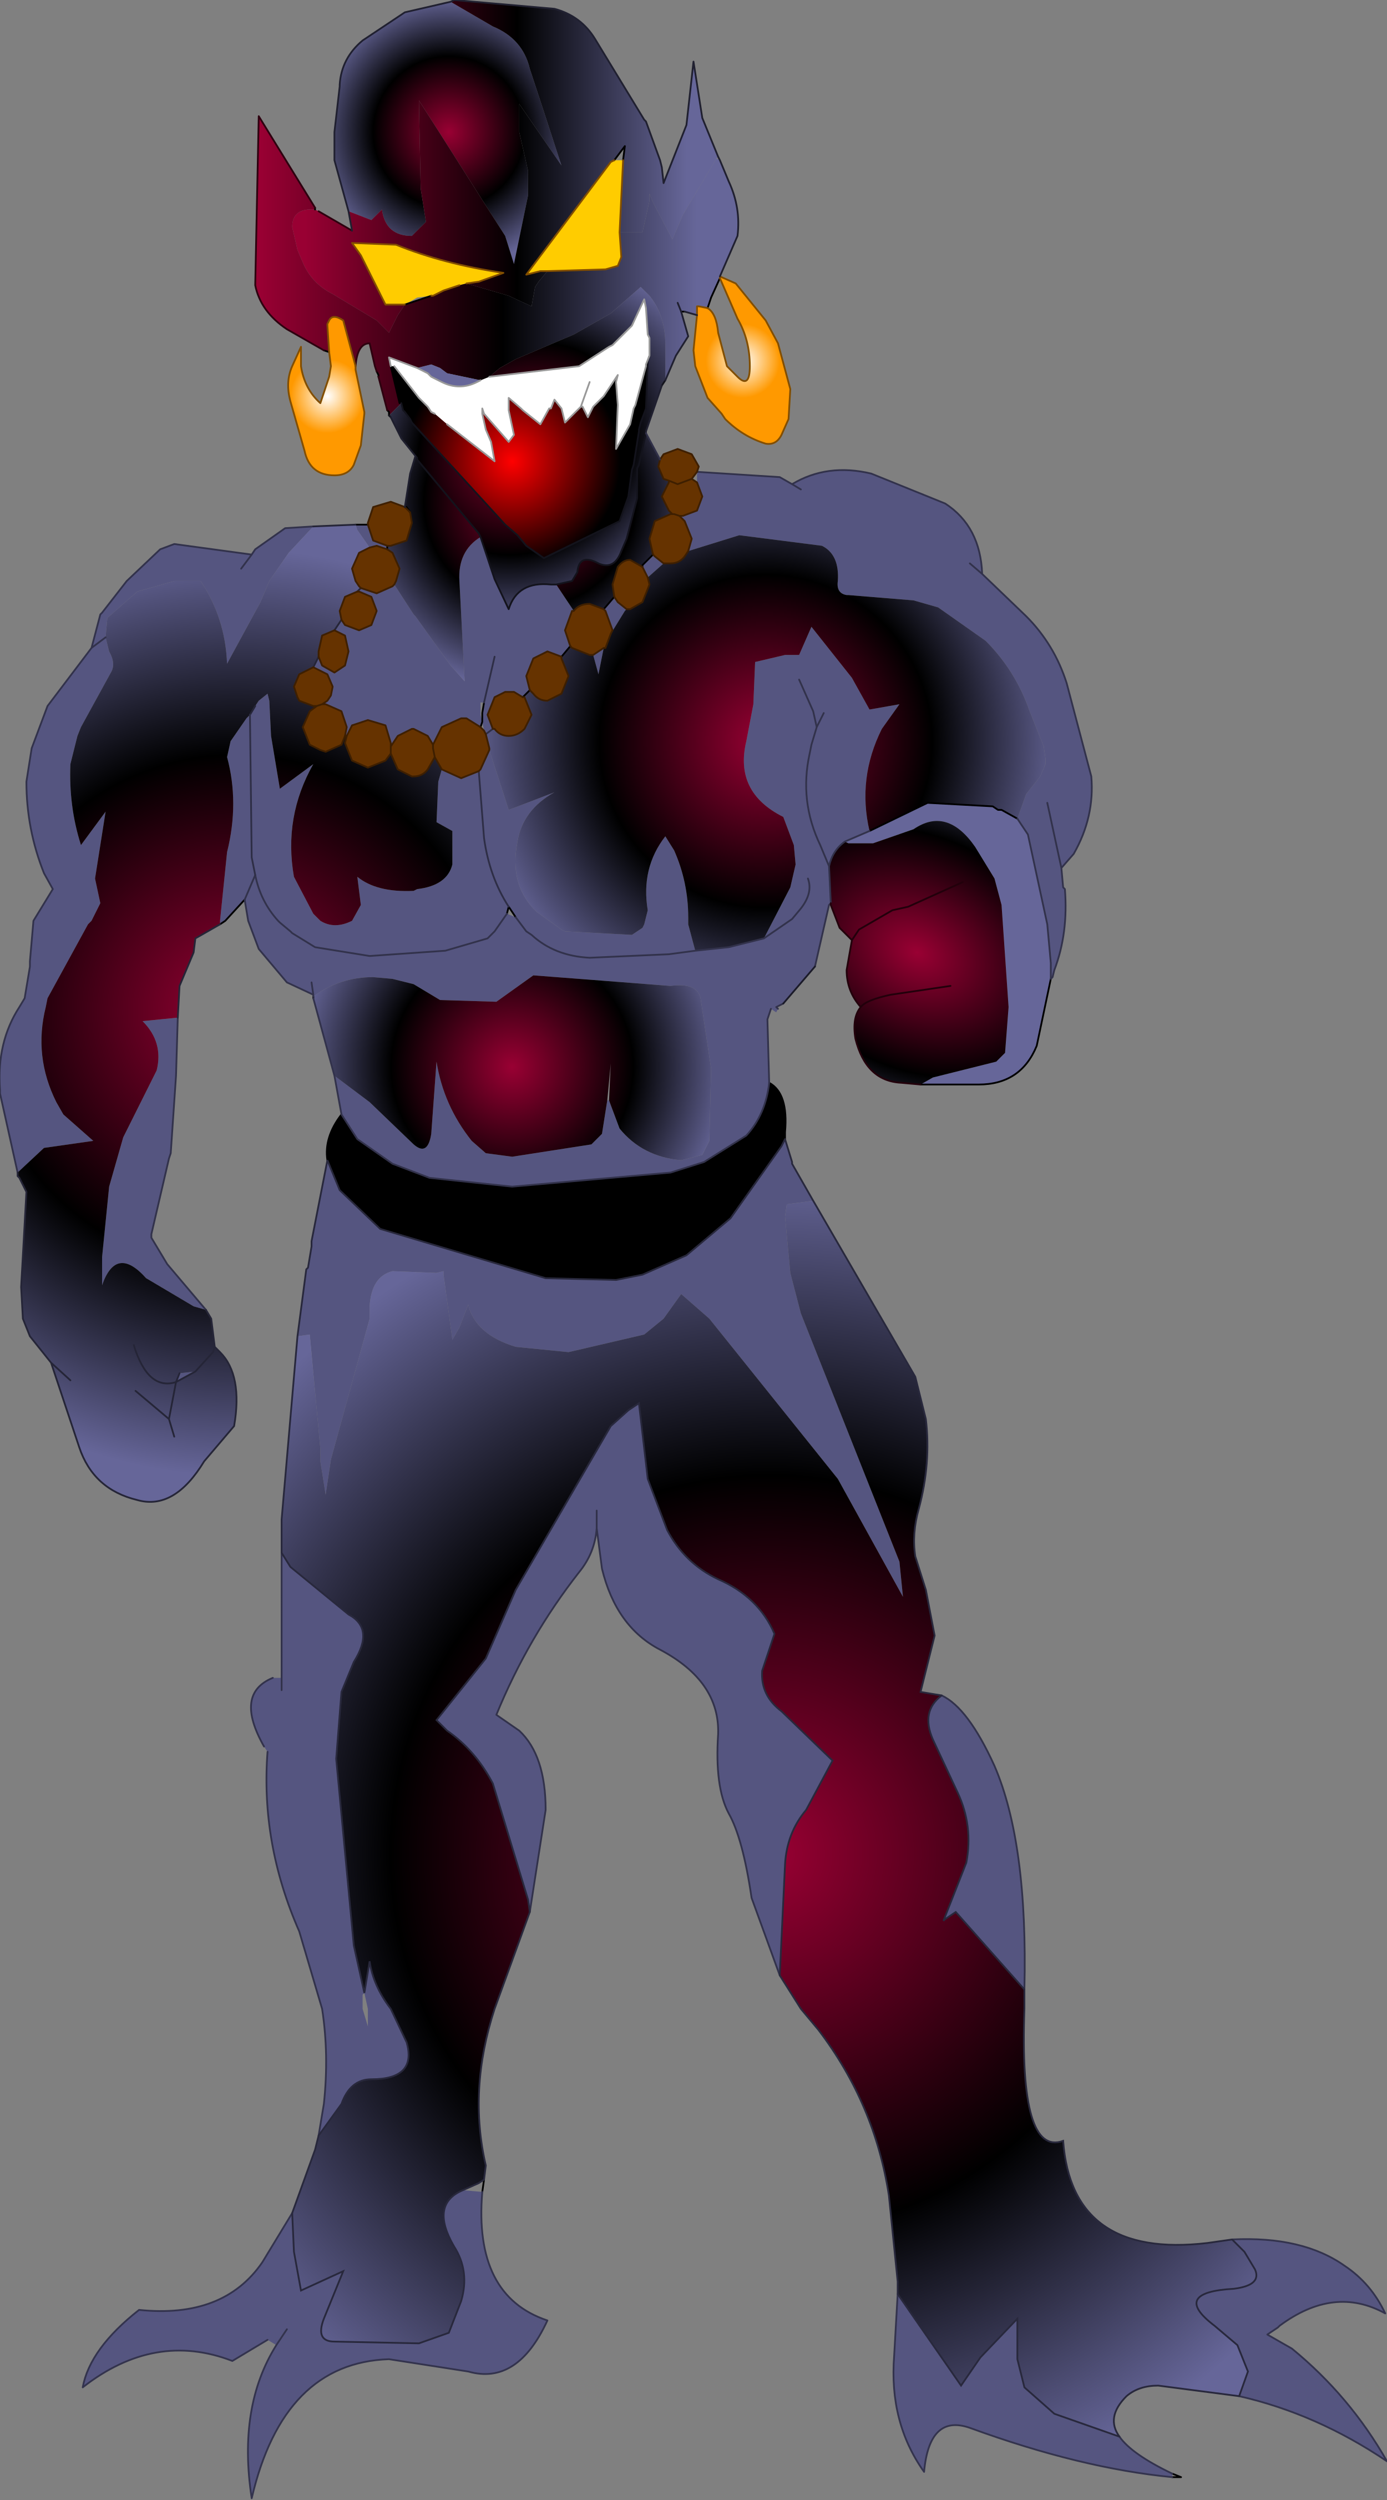 <svg xmlns="http://www.w3.org/2000/svg" viewBox="0 0 39.4 71.0" width="39.4" height="71"><rect x="0" y="0" width="39.4" height="71.0" fill="#808080" stroke="none"/><defs><radialGradient gradientUnits="userSpaceOnUse" r="819.2" cx="0" cy="0" spreadMethod="pad" gradientTransform="matrix(.003 0 0 .003 21.1 10.25)" id="a"><stop offset="0" stop-color="#fff"/><stop offset=".427" stop-color="#f90"/></radialGradient><radialGradient gradientUnits="userSpaceOnUse" r="819.2" cx="0" cy="0" spreadMethod="pad" gradientTransform="matrix(.011 0 0 .011 21.75 21.05)" id="b"><stop offset="0" stop-color="#903"/><stop offset=".525"/><stop offset=".945" stop-color="#669"/></radialGradient><radialGradient gradientUnits="userSpaceOnUse" r="819.2" cx="0" cy="0" spreadMethod="pad" gradientTransform="matrix(.007 .001 0 .008 35.25 26.95)" id="c"><stop offset="0" stop-color="#903"/><stop offset=".525"/><stop offset=".945" stop-color="#669"/></radialGradient><radialGradient gradientUnits="userSpaceOnUse" r="819.2" cx="0" cy="0" spreadMethod="pad" gradientTransform="matrix(.01 .002 0 .008 26.05 27.05)" id="d"><stop offset="0" stop-color="#903"/><stop offset=".325" stop-color="#3A0014"/><stop offset=".525"/><stop offset=".945" stop-color="#669"/></radialGradient><radialGradient gradientUnits="userSpaceOnUse" r="819.2" cx="0" cy="0" spreadMethod="pad" gradientTransform="matrix(.005 0 0 .005 12.75 3.75)" id="e"><stop offset="0" stop-color="#903"/><stop offset=".525"/><stop offset=".945" stop-color="#669"/></radialGradient><linearGradient gradientUnits="userSpaceOnUse" x1="-819.2" x2="819.2" gradientTransform="matrix(.007 0 0 .006 14.4 4.7)" id="f"><stop offset="0" stop-color="#903"/><stop offset=".525"/><stop offset=".945" stop-color="#669"/></linearGradient><linearGradient gradientUnits="userSpaceOnUse" x1="-819.2" x2="819.2" gradientTransform="matrix(.008 0 0 .005 13.95 7.5)" id="g"><stop offset="0" stop-color="#903"/><stop offset=".525"/><stop offset=".945" stop-color="#669"/></linearGradient><radialGradient gradientUnits="userSpaceOnUse" r="819.2" cx="0" cy="0" spreadMethod="pad" gradientTransform="matrix(.007 0 -.001 .007 14.9 12.75)" id="h"><stop offset="0" stop-color="#903"/><stop offset=".525"/><stop offset=".945" stop-color="#669"/></radialGradient><radialGradient gradientUnits="userSpaceOnUse" r="819.2" cx="0" cy="0" spreadMethod="pad" gradientTransform="matrix(.017 0 0 .017 6.7 28.75)" id="i"><stop offset="0" stop-color="#903"/><stop offset=".525"/><stop offset=".945" stop-color="#669"/></radialGradient><radialGradient gradientUnits="userSpaceOnUse" r="819.2" cx="0" cy="0" spreadMethod="pad" gradientTransform="matrix(.006 0 0 .006 14.55 13.1)" id="j"><stop offset="0" stop-color="#f00"/><stop offset=".624"/></radialGradient><radialGradient gradientUnits="userSpaceOnUse" r="819.2" cx="0" cy="0" spreadMethod="pad" gradientTransform="matrix(.007 0 0 .007 15.05 14.25)" id="k"><stop offset="0" stop-color="#903"/><stop offset=".525"/><stop offset=".945" stop-color="#669"/></radialGradient><radialGradient gradientUnits="userSpaceOnUse" r="819.2" cx="0" cy="0" spreadMethod="pad" gradientTransform="matrix(.009 0 -.001 .009 -6.55 13.3)" id="l"><stop offset="0" stop-color="#903"/><stop offset=".525"/><stop offset=".945" stop-color="#669"/></radialGradient><radialGradient gradientUnits="userSpaceOnUse" r="819.2" cx="0" cy="0" spreadMethod="pad" gradientTransform="matrix(.003 0 0 .003 9.3 11.25)" id="m"><stop offset="0" stop-color="#fff"/><stop offset=".427" stop-color="#f90"/></radialGradient><radialGradient gradientUnits="userSpaceOnUse" r="819.2" cx="0" cy="0" spreadMethod="pad" gradientTransform="matrix(.008 0 0 .008 14.55 30.3)" id="n"><stop offset="0" stop-color="#903"/><stop offset=".525"/><stop offset=".945" stop-color="#669"/></radialGradient><radialGradient gradientUnits="userSpaceOnUse" r="819.2" cx="0" cy="0" spreadMethod="pad" gradientTransform="matrix(.025 0 0 .025 21.85 52.65)" id="o"><stop offset="0" stop-color="#903"/><stop offset=".525"/><stop offset=".945" stop-color="#669"/></radialGradient></defs><path fill="#630" d="M18.75 13.05l.1-.15.4-.15.4.15.2.35-.05.15-.15.2.15.1.15.4-.15.4-.4.15h-.1l-.15-.05h-.05.05l.15.05.15.15.2.5-.1.35-.1.15q-.15.2-.4.2h-.2l-.25-.2-.05-.05-.1-.45.15-.5.45-.2h.05l-.1-.1-.2-.4.2-.4v-.05l.25.1.4-.15-.4.15-.25-.1-.15-.05-.15-.35.05-.2m-8.3 1.85v-.05l.15-.45.5-.15.4.15.15.15-.15-.15h.05l.1.15.05.3-.15.5-.45.15H11l-.4-.15-.15-.45m-.2 1.8l-.05-.05-.1-.15-.1-.35.2-.45.3-.15.2-.05.3.1.15.1.2.45-.1.35-.05.1-.05.05-.45.2-.45-.15m-1.2 1.95v-.15l.1-.45.35-.15.3.15.1.45-.1.4-.3.2-.35-.2-.1-.25m.65-1.05l-.05-.25.15-.4.35-.15h.05l.35.15.15.4-.15.4-.35.15-.4-.15-.1-.15m-.8 1.35l.4.2.15.35-.05.25-.1.15-.15.1h.1l.45.2.15.45-.05.25-.1.25-.45.2-.15-.05-.3-.15-.2-.5.2-.45.2-.15h-.1l-.4-.15-.05-.1-.1-.3.15-.35.4-.2m.95 1.95l.15-.3.45-.15.5.15.15.5v.1l.2-.3.4-.2h.05l.4.2.15.25.25-.5.55-.25h.15l.4.25.1.1.05.1.1.4v.05l-.25.55-.05.05-.5.2-.55-.25-.2-.35-.2.35q-.15.2-.4.2h-.05l-.4-.2-.2-.45-.15.2-.5.2-.45-.2-.2-.5.05-.2m-.7-.9l-.15.05.15-.05m8.3-3.05l-.05-.35.15-.5q.15-.2.35-.2l.35.2.15.3.05.2-.2.5-.35.2h-.1l-.25-.2-.1-.15m-1.15.4q.15-.2.45-.2l.4.15.05.05.2.55-.05.1-.15.4h-.05l-.3.2h-.1l-.5-.2-.05-.05-.15-.45.2-.55h.05m-.35 1.3v.05l.2.5-.2.5-.4.2q-.25 0-.4-.2l-.1-.1-.1-.4.2-.5.4-.2.4.15m-1.1 1.15h.05l.2.5-.2.4q-.2.2-.45.2t-.4-.2H14l-.15-.4.2-.5.3-.15h.25l.25.15m-2.5 1.7l-.05-.25v-.1.1l.05.25m-1.25-.3v.2-.2"/><path fill="#555580" d="M11.1 21.2v-.1l-.15-.5-.5-.15-.45.15-.15.3H9.8l.05-.25-.15-.45-.45-.2h-.1l.15-.1.1-.15.05-.25-.15-.35-.4-.2.15-.3.1.25.35.2.3-.2.1-.4-.1-.45-.3-.15.2-.3.1.15.4.15.35-.15.15-.4-.15-.4-.35-.15h-.05l.1-.1.45.15.45-.2.05-.05.55.85.05.05 1 1.4.4.45-.15-2.85q-.05-.85.6-1.25l.4 1.2.4.85q.25-.8 1.2-.7h.15l.5.75h-.05l-.2.55.15.45-.25.3-.4-.15-.4.2-.2.5.1.4-.2.2-.25-.15h-.25l-.3.15-.2.5.15.4-.2.15-.05-.1-.05-.25-.05.15-.4-.25h-.15l-.55.25-.25.5-.15-.25-.4-.2h-.05l-.4.2-.2.3m8.7-7.8l2.35.15.35.2q1-.6 2.25-.3l2.1.85q1 .65 1.05 2l1.25 1.2q.8.8 1.15 1.9l.7 2.65q.1 1.15-.5 2.2l-.35.4.05.55.05.05q.1 1.25-.3 2.3l-.05.2-.05.05v-.45l-.1-1.1-.55-2.55-.3-.45.25-.7.4-.5.15-.35v-.15l-.05-.35-.4-1q-.4-1.15-1.25-2l-1.35-.95-.7-.2-1.85-.15h-.05q-.3-.05-.25-.4.05-.75-.45-1L21 15.2l-1.45.45.1-.35-.2-.5-.15-.15h.1l.4-.15.15-.4-.15-.4v-.3m3.8 12.3h-.05l-.4 1.75-.9 1.05-.2.1.05.05-.05.1-.15-.1-.1.3.05 1.8q-.1.9-.65 1.5L20 33l-.95.3-4.5.4-2.35-.25-1.05-.4-1-.7-.45-.7-.2-1.1 1 .75 1.25 1.2q.4.35.5-.3l.15-2.05q.2 1.25 1 2.25l.4.35.75.1 2.25-.35.3-.3.15-.95h.05l.3.8q.65.8 1.75.9l.6-.15.2-.4.05-2.05-.3-2q-.1-.45-.85-.35l-3.9-.3-1.05.75-1.6-.05-.75-.45-.6-.15-.55-.05q-.95 0-1.7.55v-.05l-.75-.35-.8-.95-.3-.8-.1-.6-.55.6-.15.1v-.1l.2-1.95q.35-1.4 0-2.7l.1-.45.45-.65.1-.1.15-.25.1-.15.25-.2.05.2.05 1 .25 1.5.95-.7q-.85 1.5-.55 3.2l.55 1.05.2.2q.4.25.9 0l.25-.45-.1-.8q.55.45 1.6.4l.1-.05q.85-.1 1-.7v-.95l-.45-.25.05-1.15.1-.35.55.25.5-.2.15 1.9q.15 1.1.7 1.95-.55-.85-.7-1.95l-.15-1.9.05-.05.25-.55.55 1.7 1.3-.5q-.9.5-1.05 1.4-.25 1.25.55 2l.7.5.1.05 1.9.1.3-.2.05-.1.1-.4q-.2-1.2.5-2.1l.25.4q.4.9.4 1.9v.2l.2.75.95-.1 1-.25.75-1.45.15-.65-.05-.55-.3-.8q-1.4-.7-1.05-2.15l.2-1.05.05-1.2.85-.2h.4l.35-.8 1.15 1.45.5.9.85-.15-.5.7q-.7 1.4-.35 2.9l-.7.3q-.35.25-.45.7l.05 1.05v.05m-1.3 6.65l.2.65v.05l.6 1.05-.75.1-.05.35.15 1.6.3 1.15 2.8 7.05.1 1L23.8 42l-3.65-4.55-.8-.7-.5.7-.55.45-2.15.5-1.5-.15q-1.15-.35-1.35-1.2l-.25.65-.2.35-.25-1.85v-.1l-.2.05-1.25-.05q-.6.15-.65 1v.35l-1.1 4-.15 1-.15-.95v-.35l-.3-3.25-.35.05.25-1.9.05-.05.1-.6v-.15l.45-2.3.35.85 1.15 1.1 4.7 1.4 2 .05.75-.15 1.25-.55 1.25-1.05 1.45-2.05.1-.2m4.45 15.8q.75.35 1.5 2 .95 2.2.85 6.35l-1.95-2.2-.3.2-.05.05.65-1.65q.2-1.05-.25-2l-.7-1.5q-.35-.8.25-1.25M35 63.6q2-.1 3.2.75.75.5 1.15 1.35-1.45-.8-3 .35l-.05.05-.3.2.7.4q1.65 1.35 2.7 3.2-2-1.35-4.2-1.85l.25-.7-.3-.75-.65-.55q-1.25-.95.55-1.05.8-.1.6-.55l-.3-.5-.35-.35m-3.2 5.6q.35.5 1.5 1.05v.1q-2.6-.25-5.75-1.4-1.15-.4-1.3 1.25-1-1.4-.85-3.3l.1-1.75 1.8 2.6.55-.8 1.05-1.1V67l.2.8.85.75 1.85.65m-9.65-13.1l-.8-2.2q-.25-1.7-.65-2.4-.4-.75-.3-2.25.05-1.5-1.65-2.4-1.25-.65-1.65-2.3l-.15-1.15q-.05.7-.5 1.25Q15 46.5 14.1 48.7l.65.45q.75.7.75 2.25l-.45 2.9-.05-.35-1-3.3q-.5-.95-1.3-1.5l-.3-.3 1.4-1.75.85-1.95 2.7-4.65.5-.45.3-.2.25 2.15.55 1.45q.5.95 1.45 1.4 1.15.5 1.6 1.55l-.35 1.05q-.05.7.55 1.15l1.45 1.4-.75 1.4q-.55.65-.6 1.55l-.15 3.15m-8.45 6.15q-.25 2.95 1.85 3.65-.85 1.85-2.25 1.45L11.05 67q-3 .1-3.9 3.95-.4-2.6.7-4.35l-.25-.15-1 .6q-2.2-.85-4.25.75.2-1.1 1.6-2.2 2.4.25 3.5-1.35l.85-1.4.05 1.1.2 1.1 1.2-.55-.55 1.35q-.25.65.3.65l2.4.05.85-.3.35-.9q.25-.85-.2-1.55-.7-1.2.25-1.6l.55.05m-4.65-1.6l.15-.9q.15-1.4-.05-2.7l-.65-2.2q-1.1-2.5-.9-5.1l-.1-.15q-.85-1.5.25-1.95H8V44.1l.25.4 1.65 1.35q.75.4.15 1.35l-.35.85-.15 1.9.5 5.3.3 1.35.15-.9q.1.7.6 1.35l.45.95q.3 1.05-1 1.05-.6 0-.85.7l-.65.9m-4-31.75L5 30.55l-.15 2.2-.05.15-.5 2.15v.1l.45.75 1.1 1.3-.35-.1-1.35-.8q-.85-.95-1.25.2v-.8l.2-2 .4-1.4.95-1.9q.2-.8-.4-1.4l1-.1M.5 33.3L0 31.05v-.1q-.1-1.35.55-2.35l.15-.25.15-.9v-.15l.1-1.15.55-.9-.25-.45q-.5-1.25-.5-2.6l.15-.95.45-1.2L2.6 18.4l.25-.95.05-.05.7-.9.95-.9.4-.15 2.2.3.1-.15.85-.6.8-.05-.7.75-.55.8-.25.6-.95 1.75q-.05-1.3-.75-2.35h-.75l-1.05.3-.85.75-.05.55.1.4q.2.35.05.6l-.85 1.55-.1.25-.2.8q-.05 1.2.3 2.3l.7-.95-.3 1.9.15.7-.25.5-.1.1-1.15 2.1-.05.25q-.35 1.4.3 2.7l.2.35.85.75-1.4.2-.75.7m9.6-18.4h.35l.15.45.4.15v.1l-.3-.1-.2.05-.35-.5-.05-.15m13.1 5.75l-.15.5-.05.25q-.3 1.35.3 2.6l.25.6-.25-.6q-.6-1.25-.3-2.6l.05-.25.15-.5-.1-.45-.4-.9.4.9.1.45.2-.4-.2.4m-.45-6.75l-.25-.15.25.15m4.8 2.1l.35.3-.35-.3m-4.6 8.95q.15.4-.2.85l-.25.3-.8.55.8-.55.25-.3q.35-.45.2-.85m6.8-2.15l.4 1.85-.4-1.85m-22.9-6.65l.3-.4-.3.4M3 18.1l-.4.3.4-.3m10.75 1.85h-.1v.35l.05.2v-.25l.05-.3.3-1.3-.3 1.3m-6.5 4.9l-.1-.5-.05-4.05.05 4.05.1.5q.15.75.65 1.3l.05.05.3.25.05.05.65.4 1.55.25 2.15-.15 1.2-.35.2-.2.35-.5-.35.5-.2.2-1.2.35-2.15.15-1.55-.25-.65-.4-.05-.05-.3-.25-.05-.05q-.5-.55-.65-1.3l-.3.7.3-.7m7.2.9l-.05.2.25.1-.2-.3m4.1-10l.05.05.25.2-.45.4-.15-.3v-.05l.3-.3m-1.1 1.2l.1.15.25.2-.05.05-.4.65.05-.1-.2-.55-.05-.05.3-.35m-.6 1.65l.3-.2-.15.75-.15-.55m-2.2 7.45l.3.4.15.1q.65.6 1.65.65l2.25-.1.75-.1-.75.1-2.25.1q-1-.05-1.65-.65l-.15-.1-.3-.4m-5.8 1.85l.05.35-.05-.35M5.1 39l.45-.05-.55.3.1-.25M8 48v-.35.35m8.95-5.1v.5-.5m6.6-17.2l.05-.05-.05.05m-13.2 30.9l-.05.05v.4l.15.5v-.5l-.1-.45m-2.2 9.55l-.3.45.3-.45"/><path d="M21.85 30.75q.55.3.45 1.4v.2l-.1.2-1.45 2.05-1.25 1.05-1.25.55-.75.15-2-.05-4.7-1.4-1.15-1.1-.35-.85q-.1-.65.4-1.3l.45.7 1 .7 1.05.4 2.35.25 4.5-.4.95-.3 1.2-.75q.55-.6.65-1.5"/><path fill="#fc0" d="M17.45 4.55h.25l-.1 2.05.05.7-.1.25-.35.1-1.65.05h-.2l-.4.1 2.4-3.2.1-.05m-4.2 3.5l-.2.05-.45.15-.3.15h-.05l-.4.05-.35.2h-.55l-.7-1.4L10 6.9l1.25.05q1.35.55 3.05.8l-.7.25-.35.05"/><path fill="#fff" d="M11.85 10.45l.3.15.1.1.3.15q.5.25 1 0l.1-.05.25-.1 2.55-.3.85-.55.1-.05.55-.55.35-.75.05.25.05.75.05.1v.5l-.1.25v.05l-.3 1.1-.05.1-.1.45-.4.7.05-1.25-.05-.65.05-.2-.4.6-.3.3-.15.3-.15-.3h-.05l-.45.45-.1-.4-.2-.25-.1.25h-.05l-.25.45-.5-.4-.05-.05-.35-.3v.35l.15.7-.15.2-.7-.8-.05-.15v.15l.1.45.15.35.1.55-1.35-1.05-.35-.3-.1-.05-.1-.15-.25-.25-.7-.9h-.1l-.05-.25.8.3m4.9.4l-.25.7.25-.7"/><path fill="url(#a)" d="M20.45 7.85l.45.2.85 1.05.35.65.35 1.3-.05.85-.2.45q-.15.3-.45.25-.65-.2-1.15-.7l-.1-.15-.4-.45-.35-.9-.05-.45.1-1V8.7h.05l.25.05q.25.15.3.7l.25.95.3.3q.35.35.35-.3 0-.75-.35-1.35l-.5-1.15v-.05"/><path fill="url(#b)" d="M19.55 15.65L21 15.2l2.35.3q.5.25.45 1-.05.35.25.4h.05l1.85.15.7.2 1.35.95q.85.85 1.25 2l.4 1 .05.35v.15l-.15.35-.4.5-.25.7-.45-.25h-.1l-.15-.1-1.85-.1-1.65.8q-.35-1.5.35-2.9l.5-.7-.85.15-.5-.9-1.15-1.45-.35.8h-.4l-.85.2-.05 1.2-.2 1.05q-.35 1.45 1.05 2.15l.3.8.05.55-.15.65-.75 1.45-1 .25-.95.1-.2-.75v-.2q0-1-.4-1.9l-.25-.4q-.7.9-.5 2.1l-.1.4-.05.1-.3.2-1.9-.1-.1-.05-.7-.5q-.8-.75-.55-2 .15-.9 1.05-1.4l-1.3.5-.55-1.7v-.05l-.1-.4.2-.15h.05q.15.2.4.2t.45-.2l.2-.4-.2-.5h-.05l.2-.2.1.1q.15.2.4.2l.4-.2.2-.5-.2-.5v-.05l.25-.3.05.05.5.2h.1l.15.55.15-.75h.05l.15-.4.4-.65.05-.05h.1l.35-.2.2-.5-.05-.2.45-.4h.2q.25 0 .4-.2l.1-.15"/><path fill="url(#c)" d="M29.85 27.8l-.4 1.9q-.45 1.1-1.65 1.1h-1.65l.35-.2 1.8-.45.25-.25.1-1.3-.2-2.9-.2-.75-.55-.9q-.8-1.15-1.75-.5l-1.15.4h-.7l-.1-.05.7-.3 1.65-.8 1.85.1.15.1h.1l.45.25.3.45.55 2.55.1 1.1v.45"/><path fill="url(#d)" d="M26.15 30.8l-.55-.05q-1-.05-1.3-1.25-.1-.6.15-.9-.4-.45-.4-1.05l.15-.85-.35-.35-.25-.65v-.05l-.05-1.05q.1-.45.45-.7l.1.05h.7l1.15-.4q.95-.65 1.75.5l.55.9.2.75.2 2.9-.1 1.3-.25.25-1.8.45-.35.2m1.2-5.75l-1.55.7-.45.1-.95.55-.2.3.2-.3.95-.55.45-.1 1.55-.7M27 28l-1.7.25q-.7.15-.85.35.15-.2.85-.35L27 28"/><path fill="url(#e)" d="M9.9 6l-.4-1.45v-.8l.15-1.3V2.4q.05-.75.65-1.25l1.2-.8 1.3-.3 1.2.7q.85.35 1.05 1.2l.9 2.75-1.2-1.75v.8l.25 1.1v.7l-.4 1.95-.25-.8-2.45-3.85.05 2.5.15.95-.4.4q-.75 0-.85-.75l-.3.3L9.9 6"/><path fill="url(#f)" d="M9.9 6l.65.25.3-.3q.1.75.85.75l.4-.4-.15-.95-.05-2.5 2.45 3.85.25.8.4-1.95v-.7l-.25-1.1v-.8l1.2 1.75-.9-2.75q-.2-.85-1.05-1.2l-1.2-.7.1-.05 2.85.25q.75.2 1.15.85l1.4 2.3.05.05.4 1.1.05.2.05.45.65-1.65.2-1.8.25 1.6.45 1.1-.05.05-.95 1.6-.3.7-.55-1.05-.1-.25v.2l-.2.9h-.65l.1-2.05.05-.4-.3.4-.1.05-2.4 3.2.4-.1h.2l-.25.3-.1.15-.1.55-.65-.3-1.2-.35.35-.05.7-.25q-1.7-.25-3.05-.8L10 6.9l.25.35.7 1.4h.55l-.2.3-.25.5-.35-.35-1.25-.75q-.6-.3-.85-.9l-.15-.35-.15-.65q0-.55.65-.5l.1.05.95.55L9.9 6"/><path fill="url(#g)" d="M20.35 4.5l.1.05.25.6q.35.75.25 1.55l-.5 1.15v.05l-.25.55-.1.3-.25-.05h-.05v.25l-.35-.1h-.1l.2.7-.35.55-.3.7v-1q0-.85-.45-1.4l-.25-.25-.85.75-1.05.6-1.65.7-.45.25-.3.25-.25.1-.95-.2-.2-.15-.25-.1-.4.1-.8-.3.05.25.25 1.05h.05l-.35.35v-.1l-.05-.05-.25-.95v-.05l-.05-.1-.05-.15-.15-.65q-.35 0-.4.65l-.35-1.3q-.3-.2-.4 0l-.05.1v.05l.05.75-.15-.05-1.05-.6q-.75-.5-.9-1.25l.1-4.8 1.6 2.6v.05q-.65-.05-.65.5l.15.65.15.35q.25.6.85.9l1.25.75.35.35.25-.5.2-.3.75-.25h.05l.3-.15.45-.15.2-.05 1.2.35.65.3.1-.55.1-.15.25-.3 1.65-.05.35-.1.1-.25-.05-.7h.65l.2-.9v-.2l.1.25.55 1.05.3-.7.95-1.6m-1.1 4.1l.1.25-.1-.25"/><path fill="url(#h)" d="M18.9 10.8l-.1.15-.45 1.3v.05l-.2.9-.05.1v.85l-.3 1.15-.15.35q-.2.55-.65.35-.55-.3-.6.25l-.15.25-.45.1h-.15q-.95-.1-1.2.7l-.4-.85-.4-1.2-.05-.1-1.75-2.1V13l-.05-.05-.4-.5-.3-.6-.05-.05.35-.35.05.2.05.05.15.2.05.1 2.65 2.9.35.3.25.3.5.35 2.15-1.05.25-.7.1-.75.05-.15.15-.95v-.05l.05-.2.15-.4.05-1.35.05-.15v-.5l-.05-.1-.05-.75-.05-.25-.35.75-.55.55-.1.05-.85.55-2.55.3.3-.25.45-.25 1.65-.7 1.05-.6.85-.75.25.25q.45.55.45 1.4v1"/><path fill="url(#i)" d="M6.25 26.25l-.7.4-.05.4-.4.95-.05.9-1 .1q.6.6.4 1.4l-.95 1.9-.4 1.4-.2 2v.8q.4-1.15 1.25-.2l1.35.8.35.1.15.25.1.8.15.15q.65.65.4 2.1l-.85 1q-.85 1.4-1.9 1.1-1.25-.3-1.65-1.5l-.8-2.4-.6-.75-.2-.5-.05-.9.15-2.7-.2-.4-.05-.05v-.1l.75-.7 1.4-.2-.85-.75-.2-.35q-.65-1.3-.3-2.7l.05-.25 1.15-2.1.1-.1.25-.5-.15-.7.3-1.9-.7.95q-.35-1.1-.3-2.3l.2-.8.1-.25.85-1.55q.15-.25-.05-.6l-.1-.4.05-.55.85-.75 1.05-.3h.75q.7 1.05.75 2.35l.95-1.75.25-.6.55-.8.7-.75 1.2-.05.05.15.35.5-.3.15-.2.45.1.35.1.15.05.05-.1.1-.35.15-.15.4.05.25-.2.3-.35.15-.1.45v.15l-.15.3-.4.2-.15.35.1.3.05.1.4.15H9l-.2.15-.2.45.2.5.3.15.15.05.45-.2.1-.25h.05l-.05.2.2.5.45.2.5-.2.15-.2.2.45.4.2h.05q.25 0 .4-.2l.2-.35.2.35-.1.35-.05 1.15.45.25v.95q-.15.6-1 .7l-.1.05q-1.05.05-1.6-.4l.1.8-.25.45q-.5.25-.9 0l-.2-.2-.55-1.05q-.3-1.7.55-3.2l-.95.7-.25-1.5-.05-1-.05-.2-.25.2-.1.15-.15.25-.1.1-.45.65-.1.45q.35 1.3 0 2.7l-.2 1.95v.1m-.7 12.7L5.1 39l-.1.25.55-.3.5-.55.05-.15-.05.15-.5.55m-.6 1.85l-.15-.5-.95-.8.95.8.2-1.05q-.8.25-1.2-1.05.4 1.3 1.2 1.05l-.2 1.05.15.5M2 39.2l-.55-.5.55.5"/><path fill="url(#j)" d="M11.1 10.4h.1l.7.9.25.25.1.15.1.05.35.3 1.35 1.05-.1-.55-.15-.35-.1-.45v-.15l.05.15.7.8.15-.2-.15-.7v-.35l.35.3.05.05.5.4.25-.45h.05l.1-.25.2.25.1.4.45-.45h.05l.15.3.15-.3.3-.3.4-.6-.05.2.05.65-.05 1.25.4-.7.1-.45.05-.1.3-1.1v-.05l.1-.25-.05.15-.05 1.35-.15.4-.05.2v.05l-.15.95-.05.15-.1.75-.25.7-2.15 1.05-.5-.35-.25-.3-.35-.3L11.7 12l-.05-.1-.15-.2-.05-.05-.05-.2h-.05l-.25-1.05"/><path fill="url(#k)" d="M18.35 12.3l.4.75-.05.2.15.35.15.05v.05l-.2.4.2.4.1.1h-.05l-.45.2-.15.5.1.45-.3.3v.05l-.35-.2q-.2 0-.35.2l-.15.5.05.35-.3.35-.4-.15q-.3 0-.45.2l-.5-.75.45-.1.15-.25q.05-.55.6-.25.45.2.65-.35l.15-.35.3-1.15v-.85l.05-.1.2-.9m-6.85 2.1l.15-.95.15-.5.05.05v.05l1.75 2.1.05.1q-.65.4-.6 1.25l.15 2.85-.4-.45-1-1.4-.05-.05-.55-.85.05-.1.1-.35-.2-.45-.15-.1v-.1h.1l.45-.15.15-.5-.05-.3-.1-.15h-.05"/><path fill="url(#l)" d="M13.65 10.8l-.1.05q-.5.25-1 0l-.3-.15-.1-.1-.3-.15.4-.1.25.1.2.15.95.2"/><path fill="url(#m)" d="M10.1 10.4v.1l.25 1.2v.05l-.1.9-.2.55q-.15.3-.55.3-.7 0-.85-.7l-.4-1.4q-.15-.55.05-1l.25-.55v.55q.1.65.55 1.05l.25-.75.05-.3-.05-.4-.05-.75V9.2l.05-.1q.1-.2.4 0l.35 1.3"/><path fill="url(#n)" d="M9.5 30.55l-.6-2.2v-.05q.75-.55 1.7-.55l.55.05.6.15.75.45 1.6.05 1.05-.75 3.9.3q.75-.1.85.35l.3 2-.05 2.05-.2.4-.6.15q-1.1-.1-1.75-.9l-.3-.8.05-1.05-.1 1.05-.15.95-.3.3-2.25.35-.75-.1-.4-.35q-.8-1-1-2.25l-.15 2.05q-.1.65-.5.3l-1.25-1.2-1-.75"/><path fill="url(#o)" d="M23.1 34.1l2.9 5 .3 1.2q.15 1.25-.2 2.55-.2.7-.1 1.35l.3.95.25 1.3-.4 1.6.6.1q-.6.45-.25 1.25l.7 1.5q.45.95.25 2l-.65 1.65.05-.05.3-.2 1.95 2.2v.55q-.15 4.2 1.1 3.75.25 3.35 4.1 2.9l.7-.1.35.35.3.5q.2.45-.6.55-1.8.1-.55 1.05l.65.55.3.75-.25.7-2.3-.3q-.55 0-.9.3-.6.6-.2 1.15l-1.85-.65-.85-.75-.2-.8v-1.15l-1.05 1.1-.55.8-1.8-2.6v-.35l-.25-2.45q-.4-2.6-2-4.7l-.5-.6-.6-.95.15-3.15q.05-.9.6-1.55l.75-1.4-1.45-1.4q-.6-.45-.55-1.15L22 46.4q-.45-1.05-1.6-1.55-.95-.45-1.45-1.4L18.4 42l-.25-2.15-.3.2-.5.45-2.7 4.65-.85 1.95-1.4 1.75.3.3q.8.55 1.3 1.5l1 3.3.05.35-1 2.75q-.75 2.3-.25 4.45l-.05.4-.15.1-.45.2q-.95.4-.25 1.6.45.7.2 1.55l-.35.9-.85.3-2.4-.05q-.55 0-.3-.65l.55-1.35-1.2.55-.2-1.1-.05-1.1.65-1.8.1-.4.65-.9q.25-.7.85-.7 1.3 0 1-1.05l-.45-.95q-.5-.65-.6-1.35l-.15.9-.3-1.35-.5-5.3.15-1.9.35-.85q.6-.95-.15-1.35L8.25 44.5 8 44.1v-.95l.45-5.2.35-.05.3 3.25v.35l.15.95.15-1 1.1-4v-.35q.05-.85.65-1l1.25.05.2-.05v.1l.25 1.85.2-.35.25-.65q.2.85 1.35 1.2l1.5.15 2.15-.5.55-.45.5-.7.8.7L23.8 42l1.85 3.35-.1-1-2.8-7.05-.3-1.15-.15-1.6.05-.35.75-.1"/><path fill="none" stroke="#000" stroke-width=".05" stroke-linecap="round" stroke-linejoin="round" d="M19.45 8.85h-.1m10.5 18.95l-.4 1.9q-.45 1.1-1.65 1.1h-1.65m-4.3-.05q.55.3.45 1.4v.2m11 37.9l.25.1h-.25M13.75 61.9l-.05.35m-4.4-29.3q-.1-.65.4-1.3m-.8-3.3v-.05m-1.95-2.75l-.55.6-.15.1M10.1 14.9h.35m.6-3.1v-.1l-.05-.05m-.25-.95v-.05l-.05-.1M9.35 10l-.15-.05M8.95 5.9v.05m11.5 1.95l-.25.55-.1.3m8.8 14.5l-.45-.25h-.1l-.15-.1-1.85-.1-1.65.8m-7-19.05l.05-.4-.3.4m-5.2 3.85l-.75.25m-.15 2.8l-.25-1.05m2.55 10.25l.05-.15m.7 5.45l.05-.2m3.8-9.65v-.05l.3-.3m-1.4 1.55l.3-.35m-1.25 1.4l-.25.3m-.9.95l-.2.2m-3.35-5.4h.05l.1.15m-.65.95v.1m2.75 4.35l-.05.3v.25m.95 5.55l-.2-.3"/><path fill="none" stroke="#32324B" stroke-width=".05" stroke-linecap="round" stroke-linejoin="round" d="M19.8 13.4l2.35.15.35.2q1-.6 2.25-.3l2.1.85q1 .65 1.05 2l1.25 1.2q.8.8 1.15 1.9l.7 2.65q.1 1.15-.5 2.2l-.35.4.05.55.05.05q.1 1.25-.3 2.3l-.05.2-.05.05m-6.3-2.1l-.4 1.75m-.9 1.05l-.2.1.05.05m-.2 0l-.1.3.05 1.8q-.1.9-.65 1.5L20 33l-.95.3-4.5.4-2.35-.25-1.05-.4-1-.7-.45-.7-.2-1.1-.6-2.2m17.85 19.8q.75.35 1.5 2 .95 2.2.85 6.35m-6.95-.4l-.8-2.2q-.25-1.7-.65-2.4-.4-.75-.3-2.25.05-1.5-1.65-2.4-1.25-.65-1.65-2.3l-.15-1.15q-.05.7-.5 1.25Q15 46.5 14.1 48.7l.65.45q.75.7.75 2.25l-.45 2.9m-6 6.35l.15-.9q.15-1.4-.05-2.7l-.65-2.2q-1.1-2.5-.9-5.1m-.1-.15q-.85-1.5.25-1.95m.25 0V44.1m.9-15.8v-.05l-.75-.35-.8-.95-.3-.8-.1-.6.3-.7q.15.75.65 1.3l.05.05.3.25.05.05.65.4 1.55.25 2.15-.15 1.2-.35.2-.2.35-.5M5.05 28.9L5 30.55l-.15 2.2-.05.15-.5 2.15v.1l.45.75 1.1 1.3M.5 33.3L0 31.05v-.1q-.1-1.35.55-2.35l.15-.25.15-.9v-.15l.1-1.15.55-.9-.25-.45q-.5-1.25-.5-2.6l.15-.95.45-1.2L2.6 18.4l.25-.95.05-.05.7-.9.95-.9.4-.15 2.2.3.1-.15.85-.6.8-.05m20 8.3l.3.45.55 2.55.1 1.1v.45M27.9 16.3l-.35-.3m-5.05-2.25l.25.15m-.05 5.4l.4.9.1.45.2-.4m.15 4.35l-.25-.6q-.6-1.25-.3-2.6l.05-.25.15-.5m-1.5 6l.8-.55.25-.3q.35-.45.2-.85M24 23.9q-.35.25-.45.7l.05 1.05-.05.05m1.15-2.1l-.7.3m6.15.75l-.4-1.85m-22.6-7.05l-.3.4M2.6 18.4l.4-.3M19.75 27l.95-.1 1-.25m-1.95.35l-.75.1-2.25.1q-1-.05-1.65-.65l-.15-.1-.3-.4m-5.75 2.2l-.05-.35M8 47.65V48m8.95-4.6v-.5"/><path fill="none" stroke="#33334D" stroke-width=".05" stroke-linecap="round" stroke-linejoin="round" d="M35 63.6q2-.1 3.2.75.75.5 1.15 1.35-1.45-.8-3 .35l-.05.05-.3.2.7.4q1.65 1.35 2.7 3.2-2-1.35-4.2-1.85m-3.4 1.15q.35.5 1.5 1.05m0 .1q-2.6-.25-5.75-1.4-1.15-.4-1.3 1.25-1-1.4-.85-3.3l.1-1.75m-11.8-2.9q-.25 2.95 1.85 3.65-.85 1.85-2.25 1.45L11.05 67q-3 .1-3.9 3.95-.4-2.6.7-4.35l.3-.45m-.55.3l-1 .6q-2.2-.85-4.25.75.2-1.1 1.6-2.2 2.4.25 3.5-1.35l.85-1.4"/><path fill="none" stroke="#252537" stroke-width=".05" stroke-linecap="round" stroke-linejoin="round" d="M6.25 26.25l-.7.4-.05.4-.4.95-.05.9m.8 8.3l.15.25.1.8.15.15q.65.65.4 2.1l-.85 1q-.85 1.4-1.9 1.1-1.25-.3-1.65-1.5l-.8-2.4-.6-.75-.2-.5-.05-.9.15-2.7-.2-.4-.05-.05v-.1m8.4-18.35l1.2-.05m-.6 3l.2-.3m.45-.8l.1-.1m-1.2 1.95l-.15.3m.9 1.95h.05m-2.6-.85l-.15.25M5.55 38.95l.5-.55.05-.15M3.85 39.5l.95.8.2-1.05q-.8.25-1.2-1.05m-2.35.5l.55.5m2.8 1.1l.15.5m.6-1.85l-.55.3.1-.25"/><path fill="none" stroke="#2D000F" stroke-width=".05" stroke-linecap="round" stroke-linejoin="round" d="M11 11.65l-.25-.95m-.05-.15l-.05-.15-.15-.65q-.35 0-.4.65m-.9-.45l-1.05-.6q-.75-.5-.9-1.25l.1-4.8 1.6 2.6m.1.1l.95.55"/><path fill="none" stroke="#22000B" stroke-width=".05" stroke-linecap="round" stroke-linejoin="round" d="M26.15 30.8l-.55-.05q-1-.05-1.3-1.25-.1-.6.15-.9-.4-.45-.4-1.05l.15-.85-.35-.35-.25-.65m0-.05v.05m.6 1l.2-.3.95-.55.45-.1 1.55-.7m-2.9 3.55q.15-.2.85-.35L27 28"/><path fill="none" stroke="#2E2E46" stroke-width=".05" stroke-linecap="round" stroke-linejoin="round" d="M13.75 19.95l.3-1.3M7.1 20.3l.05 4.05.1.5m7.2.9q-.55-.85-.7-1.95l-.15-1.9m.4-1.2l-.2.15"/><path fill="none" stroke="#824E00" stroke-width=".05" stroke-linecap="round" stroke-linejoin="round" d="M20.45 7.85l.45.2.85 1.05.35.65.35 1.3-.05.85-.2.45q-.15.3-.45.25-.65-.2-1.15-.7l-.1-.15-.4-.45-.35-.9-.05-.45.1-1m-9.7 1.45v.1l.25 1.2v.05l-.1.9-.2.55q-.15.3-.55.3-.7 0-.85-.7l-.4-1.4q-.15-.55.05-1l.25-.55v.55q.1.65.55 1.05l.25-.75.05-.3-.05-.4m11.1-2.1l.5 1.15q.35.6.35 1.35 0 .65-.35.3l-.3-.3-.25-.95q-.05-.55-.3-.7l-.25-.05h-.05v.25m.65-1.1v.05m-3-3.35l-.1.05-2.4 3.2.4-.1h.2l1.65-.05.35-.1.1-.25-.05-.7.1-2.05M13.05 8.1l-.45.15-.3.15h-.05m-.75.25h-.55l-.7-1.4L10 6.9l1.25.05q1.35.55 3.05.8l-.7.25-.35.05M10.1 10.4l-.35-1.3q-.3-.2-.4 0l-.05.1v.05l.05.75"/><path fill="none" stroke="#3E1F00" stroke-width=".05" stroke-linecap="round" stroke-linejoin="round" d="M18.75 13.05l.1-.15.4-.15.4.15.2.35-.05.15m-9.35 1.5v-.05l.15-.45.5-.15.4.15m-1.25 2.3l-.05-.05-.1-.15-.1-.35.2-.45.3-.15m-1 2.35l-.35.15-.1.45v.15l.1.25.35.2.3-.2.1-.4-.1-.45-.3-.15m.2-.3l-.05-.25.15-.4.35-.15m.1-.1l.45.15.45-.2.05-.05.05-.1.1-.35-.2-.45-.15-.1-.3-.1-.2.05m-.8 2.05l.1.15.4.15.35-.15.15-.4-.15-.4-.35-.15h-.05M8.9 18.95l.4.2.15.35-.05.25-.1.15-.15.1h.1l.45.2.15.45-.05.25m.05 0l.15-.3.45-.15.5.15.15.5v.1l.2-.3.4-.2h.05l.4.2.15.25.25-.5.55-.25h.15l.4.25M9 20.05l.15-.05m-.25-1.05l-.4.2-.15.35.1.3.05.1.4.15H9l-.2.15-.2.45.2.5.3.15.15.05.45-.2.1-.25m3.8 1l-.5.2-.55-.25-.2-.35-.2.35q-.15.2-.4.2h-.05l-.4-.2-.2-.45-.15.2-.5.2-.45-.2-.2-.5.05-.2M19 13.65v.05l-.2.4.2.4.1.1h.05l.15.05h.1l.4-.15.15-.4-.15-.4-.15-.1-.4.15-.25-.1-.15-.05-.15-.35.05-.2m.9.55l.15-.2m-.7 1.2h-.05l-.45.2-.15.5.1.45.05.05.25.2h.2q.25 0 .4-.2l.1-.15.1-.35-.2-.5-.15-.15m-1.05 1.45l-.35-.2q-.2 0-.35.2l-.15.5.05.35.1.15.25.2h.1l.35-.2.2-.5-.05-.2-.15-.3m-1.95 1.25q.15-.2.45-.2l.4.15m-.95 1.05l.05.05.5.2h.1l.3-.2h.05l.15-.4.05-.1-.2-.55-.05-.05m-.85.05h-.05l-.2.55.15.45m-.25.3v.05l.2.5-.2.5-.4.2q-.25 0-.4-.2l-.1-.1m-.2.2h.05l.2.5-.2.4q-.2.2-.45.2t-.4-.2H14m-.2.15l.1.4v.05m-3.45-6.4l.15.45.4.15h.1l.45-.15.15-.5-.05-.3-.15-.15m4.45 4.25l-.4-.15-.4.2-.2.5.1.4m-.2.2l-.25-.15h-.25l-.3.15-.2.5.15.4m-.25.05l.05.1m-.05-.1l-.1-.1m-2.55.75v-.2m1.2-.05v.1l.05.25m1.25.4l.05-.05.25-.55"/><path fill="none" stroke="#13131C" stroke-width=".05" stroke-linecap="round" stroke-linejoin="round" d="M18.9 10.8l-.1.15m-.45 1.3v.05m-7.25-.45l-.05-.05m7.4-1.7l-.05.15-.05 1.35-.15.4-.05.2v.05l-.15.95-.05.15-.1.75-.25.7-2.15 1.05-.5-.35-.25-.3-.35-.3L11.7 12l-.05-.1-.15-.2-.05-.05-.05-.2m4.4 5.15l.45-.1.15-.25q.05-.55.6-.25.45.2.65-.35l.15-.35.3-1.15v-.85l.05-.1.2-.9m-4.7 2.95l.4 1.2.4.85q.25-.8 1.2-.7h.15m-4-3.65l.05.05v.05l1.75 2.1.05.1"/><path fill="none" stroke="#999" stroke-width=".05" stroke-linecap="round" stroke-linejoin="round" d="M11.85 10.45l.3.15.1.1.3.15q.5.25 1 0l.1-.05m-1.8-.35l-.8-.3.05.25m.1 0l.7.9.25.25.1.15.1.05m.35.3l1.35 1.05-.1-.55-.15-.35-.1-.45v-.15l.05.15.7.8.15-.2-.15-.7v-.35l.35.3.05.05.5.4.25-.45h.05l.1-.25.2.25.1.4.45-.45.25-.7m-2.85-.15l2.55-.3.85-.55.1-.05.55-.55.35-.75.05.25.05.75.05.1v.5l-.1.25v.05l-.3 1.1-.05.1-.1.45-.4.7.05-1.25-.05-.65.05-.2-.4.6-.3.3-.15.3-.15-.3h-.05"/><path fill="none" stroke="#202030" stroke-width=".05" stroke-linecap="round" stroke-linejoin="round" d="M20.45 4.55l-.05-.1m.05.1l.25.6q.35.75.25 1.55l-.5 1.15m-.65 1.1l-.35-.1m-.1 0l.2.7-.35.55-.3.7m-.1.15l-.45 1.3M10 6.55L9.9 6l-.4-1.45v-.8l.15-1.3V2.4q.05-.75.65-1.25l1.2-.8 1.3-.3.1-.05 2.85.25q.75.2 1.15.85l1.4 2.3.05.05.4 1.1.05.2.05.45.65-1.65.2-1.8.25 1.6.45 1.1m-1.05 4.4l-.1-.25"/><path fill="none" stroke="#303048" stroke-width=".05" stroke-linecap="round" stroke-linejoin="round" d="M18.35 12.3l.4.75"/><path fill="none" stroke="#1E1E2D" stroke-width=".05" stroke-linecap="round" stroke-linejoin="round" d="M11.5 14.4l.15-.95.15-.5-.4-.5-.3-.6"/><path fill="none" stroke="#28283C" stroke-width=".05" stroke-linecap="round" stroke-miterlimit="3" d="M22.3 32.35l.2.65v.05l.6 1.05 2.9 5 .3 1.2q.15 1.25-.2 2.55-.2.7-.1 1.35l.3.95.25 1.3-.4 1.6.6.1m2.35 8.35v.55q-.15 4.2 1.1 3.75.25 3.35 4.1 2.9l.7-.1m.2 4.45l-2.3-.3q-.55 0-.9.3-.6.6-.2 1.15m-6.3-4.05v-.35l-.25-2.45q-.4-2.6-2-4.7l-.5-.6-.6-.95m-7.1-1.8l-1 2.75q-.75 2.3-.25 4.45l-.05.4m-5.45.95l.65-1.8.1-.4M8 44.1v-.95l.45-5.2.25-1.9.05-.05.1-.6v-.15l.45-2.3.35.85 1.15 1.1 4.7 1.4 2 .05.75-.15 1.25-.55 1.25-1.05 1.45-2.05.1-.2M8 44.1l.25.4 1.65 1.35q.75.4.15 1.35l-.35.85-.15 1.9.5 5.3.3 1.35.15-.9q.1.7.6 1.35l.45.95q.3 1.05-1 1.05-.6 0-.85.7l-.65.9m6-6.35l-.05-.35-1-3.3q-.5-.95-1.3-1.5l-.3-.3 1.4-1.75.85-1.95 2.7-4.65.5-.45.3-.2.25 2.15.55 1.45q.5.95 1.45 1.4 1.15.5 1.6 1.55l-.35 1.05q-.05.7.55 1.15l1.45 1.4-.75 1.4q-.55.65-.6 1.55l-.15 3.15m6.95.4l-1.95-2.2-.3.2-.05.05.65-1.65q.2-1.05-.25-2l-.7-1.5q-.35-.8.25-1.25m-1.25 17l1.8 2.6.55-.8 1.05-1.1V67l.2.8.85.75 1.85.65m3.4-1.15l.25-.7-.3-.75-.65-.55q-1.25-.95.55-1.05.8-.1.6-.55l-.3-.5-.35-.35m-26.7-.75l.05 1.1.2 1.1 1.2-.55-.55 1.35q-.25.65.3.65l2.4.05.85-.3.35-.9q.25-.85-.2-1.55-.7-1.2.25-1.6l.45-.2.15-.1"/><path fill="none" stroke="#1B1B29" stroke-width=".05" stroke-linecap="round" stroke-linejoin="round" d="M23.15 27.45l-.9 1.05"/></svg>